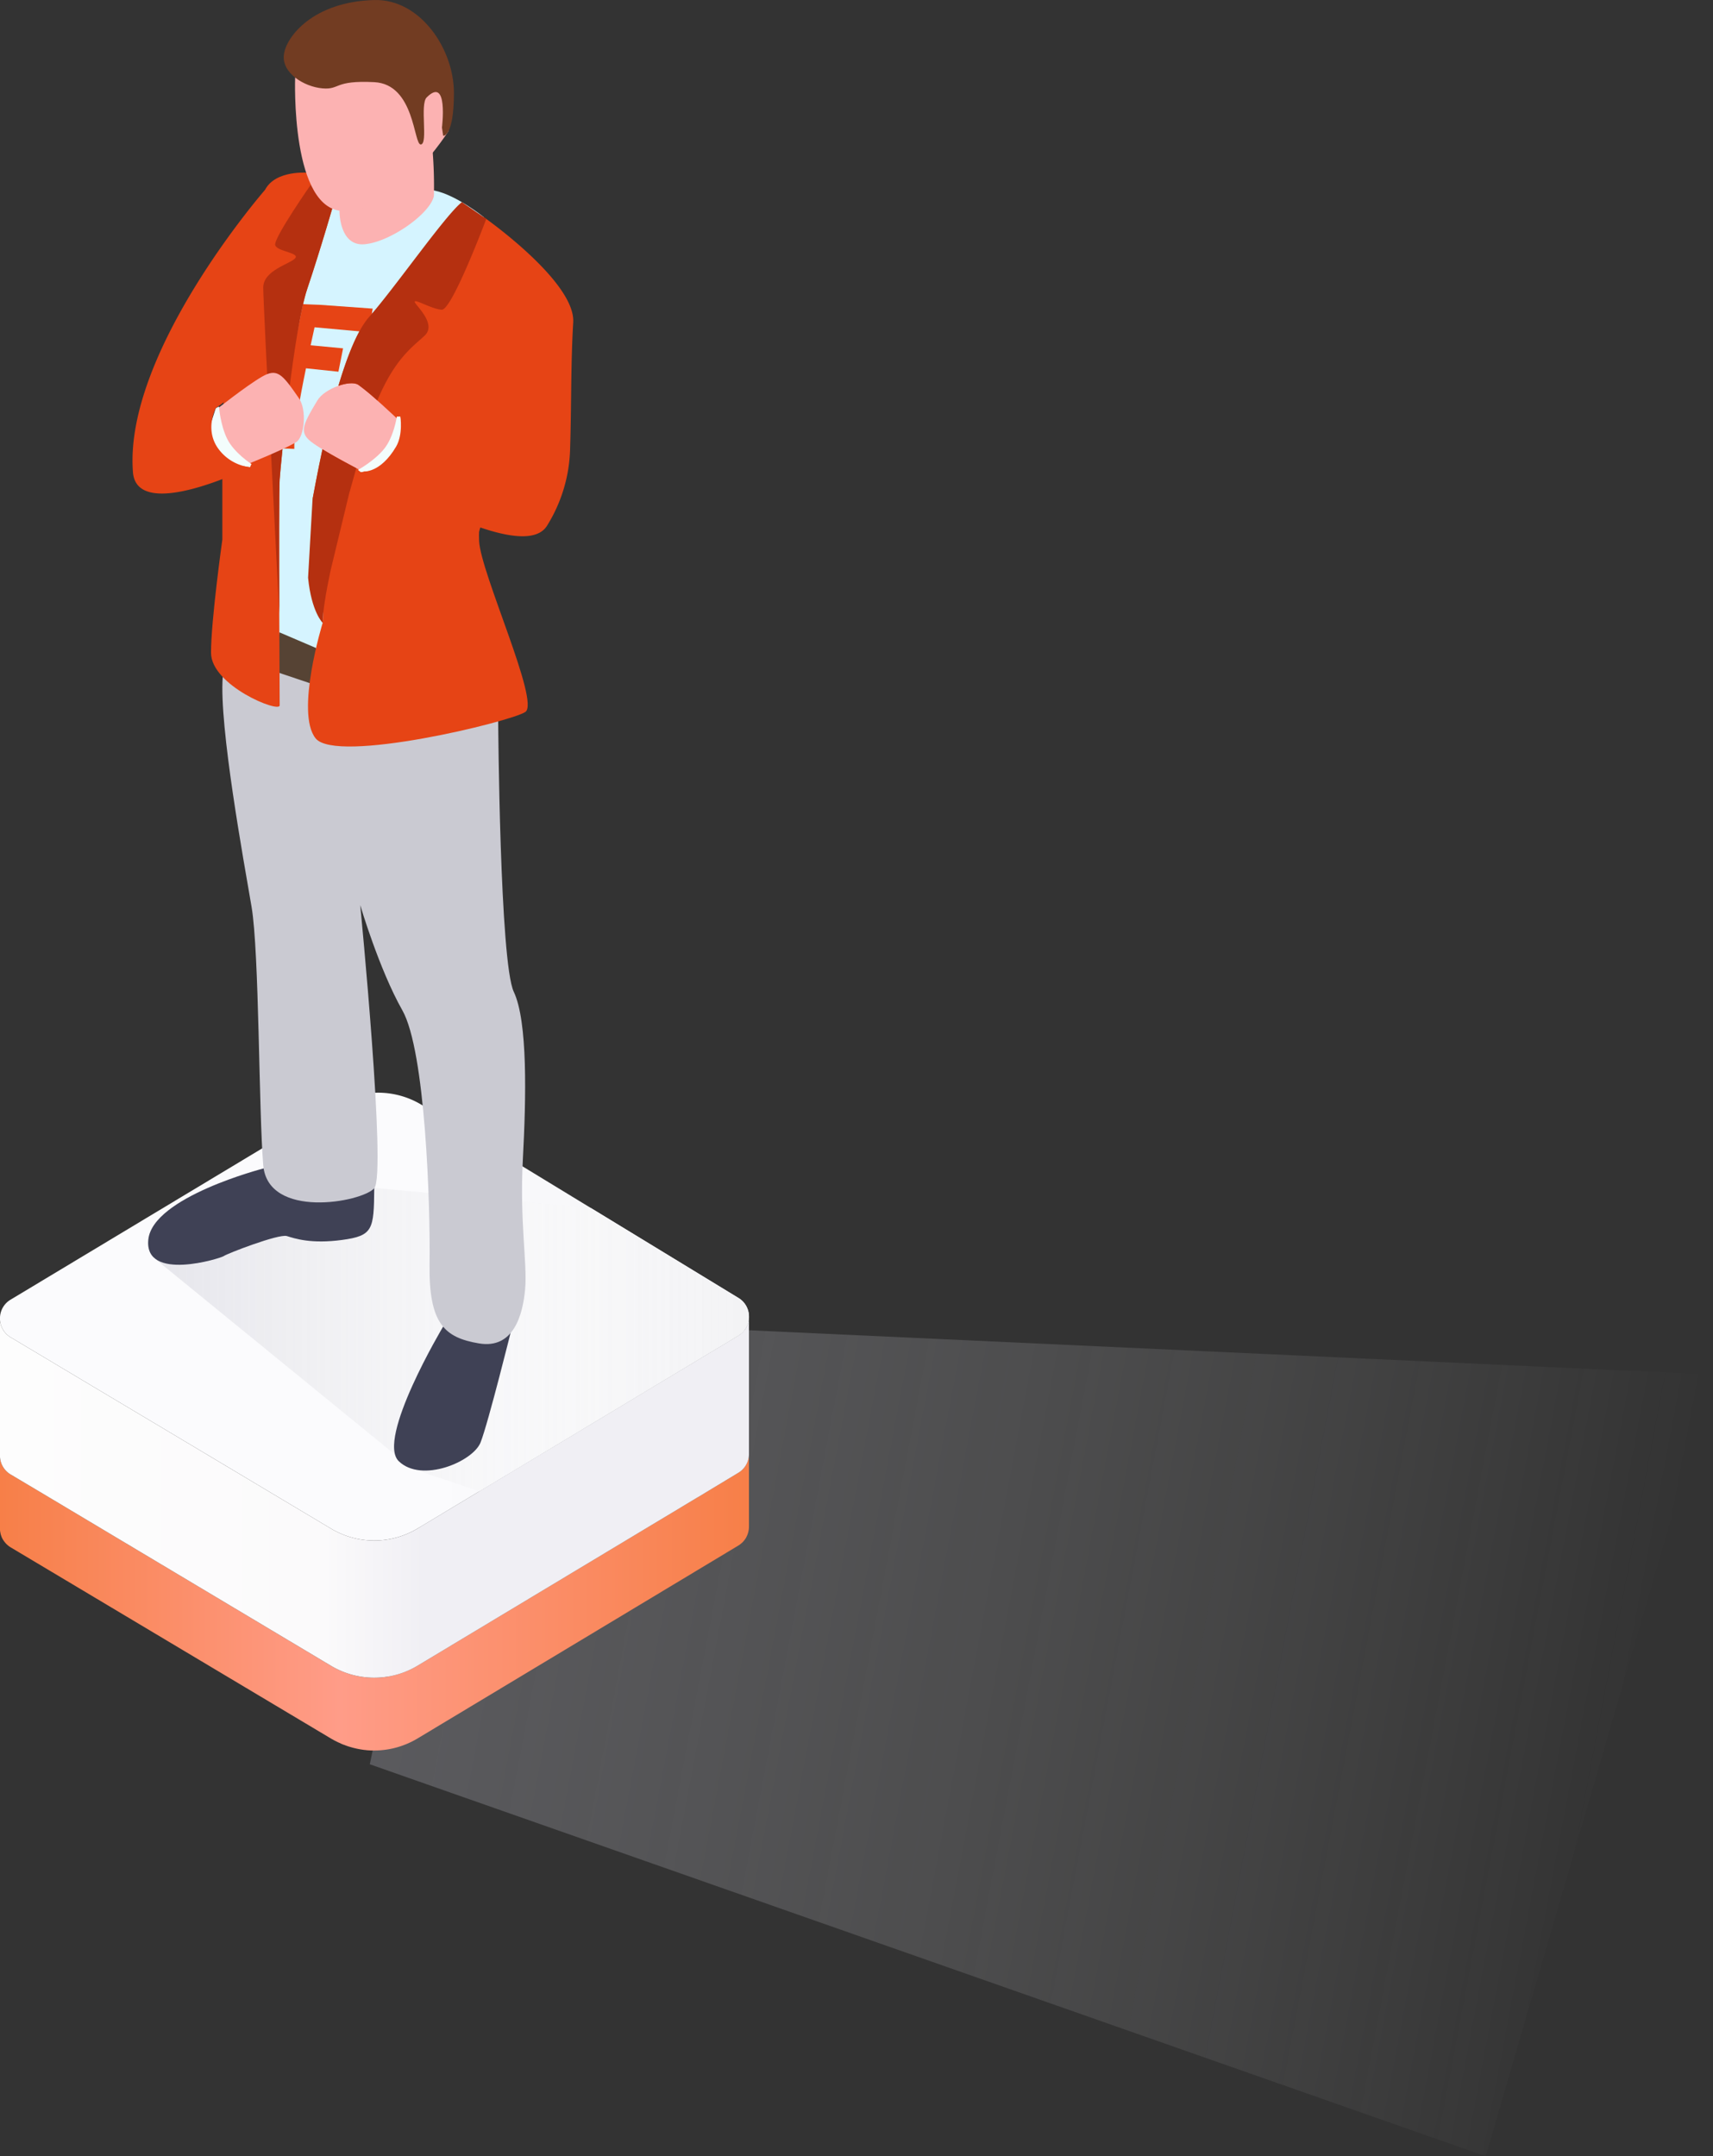 <svg id="Слой_1" data-name="Слой 1" xmlns="http://www.w3.org/2000/svg" xmlns:xlink="http://www.w3.org/1999/xlink" viewBox="0 0 780 981.974"><rect x="0" y="0" width="780" height="981.974" fill="#333333" stroke="none"/><defs><style>.cls-1{fill:url(#Безымянный_градиент_81);}.cls-2{fill:url(#Безымянный_градиент_33);}.cls-3{fill:url(#Безымянный_градиент_77);}.cls-4{fill:url(#Безымянный_градиент_22);}.cls-5{fill:url(#Безымянный_градиент_33-2);}.cls-6{fill:url(#Безымянный_градиент_81-2);}.cls-7{fill:#3f4155;}.cls-8{fill:#cacad2;}.cls-9{fill:#d5f4ff;}.cls-10{fill:#564334;}.cls-11{fill:#e64415;}.cls-12{fill:#b53010;}.cls-13{fill:#fcb2b2;}.cls-14{fill:#f3fdfc;}.cls-15{fill:#723c22;}</style><linearGradient id="Безымянный_градиент_81" x1="-5259.518" y1="1847.939" x2="-4691.679" y2="1847.939" gradientTransform="translate(5699.485 -133.936) rotate(10.74)" gradientUnits="userSpaceOnUse"><stop offset="0" stop-color="#b5b5c1" stop-opacity="0.3"/><stop offset="0.995" stop-color="#fdfdfd" stop-opacity="0"/></linearGradient><linearGradient id="Безымянный_градиент_33" x1="-5574.503" y1="608.615" x2="-5233.472" y2="608.615" gradientTransform="translate(5684.503)" gradientUnits="userSpaceOnUse"><stop offset="0.576" stop-color="#fbfbfd"/><stop offset="1" stop-color="#f3f3f5"/></linearGradient><linearGradient id="Безымянный_градиент_77" x1="-5574.503" y1="738.676" x2="-5233.472" y2="738.676" gradientTransform="translate(5684.503)" gradientUnits="userSpaceOnUse"><stop offset="0" stop-color="#f77f48"/><stop offset="0.454" stop-color="#ff9c88"/><stop offset="1" stop-color="#f77f48"/></linearGradient><linearGradient id="Безымянный_градиент_22" x1="-5574.503" y1="690.864" x2="-5233.472" y2="690.864" gradientTransform="translate(5684.503)" gradientUnits="userSpaceOnUse"><stop offset="0" stop-color="#fdfdfd"/><stop offset="0.432" stop-color="#fbfafb"/><stop offset="0.566" stop-color="#f0eff4"/></linearGradient><linearGradient id="Безымянный_градиент_33-2" x1="180.785" y1="619.067" x2="451.038" y2="619.067" gradientTransform="matrix(1, 0, 0, 1, 0, 0)" xlink:href="#Безымянный_градиент_33"/><linearGradient id="Безымянный_градиент_81-2" x1="180.785" y1="619.067" x2="451.038" y2="619.067" gradientTransform="matrix(1, 0, 0, 1, 0, 0)" xlink:href="#Безымянный_градиент_81"/></defs><title>All_vacancies</title><polygon class="cls-1" points="168.377 803.466 676.491 981.974 780 626.016 211.412 599.849 168.377 803.466"/><path class="cls-2" d="M451.031,608.677A9.975,9.975,0,0,1,446.168,617.287L408.826,639.728l-27.438,16.507-5.22,3.123-76.067,45.774a38.314,38.314,0,0,1-39.35.044l-75.13-44.882-5.309-3.167-27.661-16.507-37.788-22.575A9.931,9.931,0,0,1,110,610.104v-1.249a9.876,9.876,0,0,1,4.863-7.986l124.786-75.041,22.798-13.697a38.197,38.197,0,0,1,39.617.089l22.307,13.608,121.886,74.283A9.912,9.912,0,0,1,451.031,608.677Z" transform="translate(-110 -9.013)"/><path class="cls-3" d="M451.031,671.136v33.148c0,.446-.045.937-.089,1.383-.045.223-.089.401-.134.624a6,6,0,0,1-.312,1.205,9.683,9.683,0,0,1-.669,1.562v.044a9.42,9.42,0,0,1-.937,1.383,7.153,7.153,0,0,1-1.115,1.205c-.045.045-.134.134-.179.134a8.517,8.517,0,0,1-1.428,1.071L301.216,800.071l-1.115.669a38.477,38.477,0,0,1-22.842,5.354,3.901,3.901,0,0,1-.714-.089,10.706,10.706,0,0,1-1.249-.134,38.573,38.573,0,0,1-5.889-1.294,15.139,15.139,0,0,1-1.517-.491,8.038,8.038,0,0,1-.937-.357,11.381,11.381,0,0,1-2.141-.892,15.109,15.109,0,0,1-1.74-.803,16.568,16.568,0,0,1-1.74-.937,3.694,3.694,0,0,1-.58-.312l-145.888-87.087a9.42,9.42,0,0,1-1.651-1.249,8.677,8.677,0,0,1-1.071-1.16,10.082,10.082,0,0,1-1.071-1.606,6.595,6.595,0,0,1-.535-1.294c-.045-.045-.045-.045-.045-.089v-.045a5.701,5.701,0,0,1-.312-1.249A6.046,6.046,0,0,1,110,705.712v-33.149a9.931,9.931,0,0,0,4.863,7.941l13.34,7.941,5.309,3.168,127.24,76.023a38.314,38.314,0,0,0,39.35-.044l127.641-76.737h.044l5.22-3.168,13.161-7.941A9.975,9.975,0,0,0,451.031,671.136Z" transform="translate(-110 -9.013)"/><path class="cls-4" d="M446.168,617.287l-37.342,22.441L381.389,656.235l-5.221,3.123-76.067,45.774a38.314,38.314,0,0,1-39.349.044L185.621,660.295l-5.309-3.167L152.652,640.62,114.863,618.045a9.931,9.931,0,0,1-4.863-7.941v62.46a9.931,9.931,0,0,0,4.863,7.941l13.34,7.941,5.309,3.168,127.24,76.023a38.314,38.314,0,0,0,39.349-.044l127.641-76.737h.045l5.22-3.168,13.161-7.941a9.974,9.974,0,0,0,4.863-8.611V608.676A9.974,9.974,0,0,1,446.168,617.287Z" transform="translate(-110 -9.013)"/><path class="cls-5" d="M451.038,608.684a9.961,9.961,0,0,1-4.874,8.598l-37.343,22.448-27.428,16.499-5.222,3.133L328.294,688.167l-30.576-10.308L180.785,582.436l99.222-32.468,98.919,9.112,67.329,41.036A9.903,9.903,0,0,1,451.038,608.684Z" transform="translate(-110 -9.013)"/><path class="cls-6" d="M451.038,608.684a9.961,9.961,0,0,1-4.874,8.598l-37.343,22.448-27.428,16.499-5.222,3.133L328.294,688.167l-30.576-10.308L180.785,582.436l99.222-32.468,98.919,9.112,67.329,41.036A9.903,9.903,0,0,1,451.038,608.684Z" transform="translate(-110 -9.013)"/><path class="cls-7" d="M230.041,541.124s-50.537,12.975-52.511,32.429,33.198,8.458,34.396,7.471,25.022-10.22,28.687-9.092,11.066,3.665,25.163,1.762,14.473-4.722,14.637-23.542S230.041,541.124,230.041,541.124Z" transform="translate(-110 -9.013)"/><path class="cls-7" d="M311.766,613.179S281.166,664.43,291.597,674.486s33.738.188,37.216-8.552,14.379-52.755,14.379-52.755Z" transform="translate(-110 -9.013)"/><path class="cls-8" d="M336.851,337.557s.702,109.595,7.092,123.128,5.639,48.117,4.135,76.311,2.076,47.396,1.038,59.034-5.173,27.426-20.961,24.795-22.931-9.022-22.555-36.088-1.88-97.094-12.405-115.648-19.172-47.875-19.172-47.875,12.029,122.548,6.391,128.939-48.478,14.285-50.553-10.526-1.793-96.986-5.317-117.661-14.831-82.26-13.125-104.66,42.869-42.323,42.869-42.323Z" transform="translate(-110 -9.013)"/><path class="cls-9" d="M330.411,107.986,286.44,153.891s-29.896,94.73-29.755,95.435,5.357,53.286,5.357,53.286l-14.661,6.485-22.837-9.727V213.38L251.317,102.844l33.984-4.353,16.027-1.722s-3.507-3.027,6.579-.951S330.411,107.986,330.411,107.986Z" transform="translate(-110 -9.013)"/><polygon class="cls-10" points="127.205 287.961 143.913 295.112 144.288 312.207 123.566 305.229 127.205 287.961"/><path class="cls-11" d="M277.993,160.326l1.696-10.769-24.093-1.727-2.312,9.962c.997-4.381,2.312-9.962,2.312-9.962l-7.655-.294s-11.515,54.824-10.131,65.676l6.196.238c-.084-8.618,2.299-22.03,5.321-36.708l14.773,1.554,2.121-10.641-14.775-1.4c.928-4.328,1.092-5.124,1.791-8.196Zm-27.902,12.371c.452-2.194.901-4.33,1.338-6.366Z" transform="translate(-110 -9.013)"/><path class="cls-11" d="M263.107,97.746s-7.127,24.81-13.217,42.854c-6.09,18.044-11.954,78.581-12.541,86.746-.316,4.511-.271,34.644-.18,61.124v.045c.09,21.202.18,40.103.18,41.727,0,3.654-31.261-9.022-31.261-23.953s5.157-51.56,5.157-51.56V203.794c0-23.537,10.509-79.29,18.616-106.26C233.171,86.524,249.097,87.646,249.412,87.646l8.101,4.011Z" transform="translate(-110 -9.013)"/><path class="cls-11" d="M334.289,222.149s-6.886,18.625-6.134,33.286,27.818,73.303,21.051,77.814S263.122,356.932,253.724,345.279s3.203-52.613,3.203-52.613l2.06-43.997Z" transform="translate(-110 -9.013)"/><path class="cls-12" d="M263.107,97.746s-7.127,24.81-13.217,42.854c-6.09,18.044-11.954,78.581-12.541,86.746-.316,4.511-.271,34.644-.18,61.124-.181-3.022-7.308-140.652-7.308-148.456,0-7.894,11.999-10.691,14.48-13.307,2.436-2.662-8.075-3.023-9.022-6.045-.947-3.022,16.51-28.013,17.638-29.592l4.556.586Z" transform="translate(-110 -9.013)"/><path class="cls-13" d="M264.578,104.965s-.241,16.31,11.442,15.276,30.002-13.997,31.553-22.032A199.543,199.543,0,0,0,306.728,74.812L271.486,93.416Z" transform="translate(-110 -9.013)"/><path class="cls-13" d="M223.759,219.961s15.388-6.185,21.092-9.575c3.708-2.204,5.005-14.613,1.28-19.992-7.704-11.126-9.858-13.892-16.965-9.762s-21.025,15.177-21.025,15.177l2.035,20.524Z" transform="translate(-110 -9.013)"/><path class="cls-14" d="M223.836,221.795l.65-1.46s-7.963-5.122-11.081-11.538-3.694-14.664-3.694-14.664l-1.454.75-7.529,23.343Z" transform="translate(-110 -9.013)"/><path class="cls-13" d="M244.386,44.329s-2.221,61.352,22.589,60.788S314.207,68.701,314.207,68.701l-.854-31.249s-57.374-.987-58.361-.987S244.386,44.329,244.386,44.329Z" transform="translate(-110 -9.013)"/><path class="cls-15" d="M280.414,9.023c20.856-.564,36.276,22.179,36.276,42.29s-4.887,19.548-4.887,19.548l-.564-3.759s3.009-23.684-6.954-13.721c-3.195,3.195.752,21.051-2.631,21.427s-2.631-27.442-21.239-28.382-15.412,3.571-23.683,2.819-18.42-6.954-17.48-15.225S252.596,9.775,280.414,9.023Z" transform="translate(-110 -9.013)"/><path class="cls-11" d="M371.009,155.848c-1.128,18.63-.787,38.45-1.406,57.024a69.301,69.301,0,0,1-10.492,35.517c-11.611,18.975-80.387-23.917-83.951-24.639,0,0,7.894,1.083,15.186-11.303,3.267-5.549,1.952-13.754,1.952-13.754s33.02,18.514,33.877,15.131c.007-.028,4.234-13.519,8.487-26.607.273-.84,2.152,17.369-.373,34.933-1.997,13.891-6.012,30.336-6.881,30.294-13.394-.652-36.94-4.139-49.932-8.181-2.974-.926-10.485,6.787-13.154,5.955-9.571-2.985-11.921-14.287-11.907-14.344,1.353-6.766,11.548-66.356,25.532-82.325,12.586-14.39,43.305-38.478,50.794-44.297l1.669-1.263S372.137,137.263,371.009,155.848Z" transform="translate(-110 -9.013)"/><path class="cls-13" d="M290.662,199.524s-12.01-11.438-17.46-15.222c-3.543-2.461-15.373,1.506-18.723,7.126-6.929,11.625-8.553,14.732-1.847,19.485S275.161,223.75,275.161,223.75l17.832-10.363Z" transform="translate(-110 -9.013)"/><path class="cls-14" d="M292.299,198.693l-1.598.014s-1.359,9.37-5.904,14.868-11.811,9.443-11.811,9.443l1.286,1.012,24.363-2.83Z" transform="translate(-110 -9.013)"/><path class="cls-12" d="M256.833,213.64c5.083,3.101,11.67,6.624,15.395,8.588-1.872,6.588-3.303,11.78-3.303,11.78l-8.441,34.992c-2.129,10.11-3.523,18.643-3.56,23.652,0,0-5.101-4.881-6.643-20.533l2.037-35.782c.037-.165.037-.312.092-.495C252.888,233.494,254.43,224.741,256.833,213.64Z" transform="translate(-110 -9.013)"/><path class="cls-12" d="M320.315,101.075l11.101,7.632s-15.589,41.586-20.264,41.352c-4.393-.22-12.06-4.881-12.317-3.67-.275,1.229,10.496,10,4.404,15.597C297.716,167.106,289.826,172.372,281.807,191.382a104.664,104.664,0,0,0-8.606-7.083c-1.725-1.193-5.395-.881-9.101.422,3.908-13.138,8.606-25.212,13.836-31.194,12.588-14.386,34.893-46.635,42.38-52.452Z" transform="translate(-110 -9.013)"/><path class="cls-11" d="M334.286,222.154c-1.853,12.9-7.468,25.928-8.955,27.689-23.542-11.157-48.296-25.726-50.167-26.093,0,0,7.89,1.083,15.175-11.303,3.266-5.542,1.963-13.762,1.963-13.762s33.011,18.515,33.873,15.138c0-.037,4.239-13.524,8.477-26.607C334.929,186.373,336.819,204.594,334.286,222.154Z" transform="translate(-110 -9.013)"/><path class="cls-11" d="M223.836,221.795s-51.511,25.396-53.301,2.236C166.306,169.326,230.723,95.427,230.723,95.427l-5.316,49.862s-6.047,36.137-5.046,38.268-12.105,11.325-12.105,11.325-4.924,9.081.598,17.68A20.859,20.859,0,0,0,223.836,221.795Z" transform="translate(-110 -9.013)"/></svg>